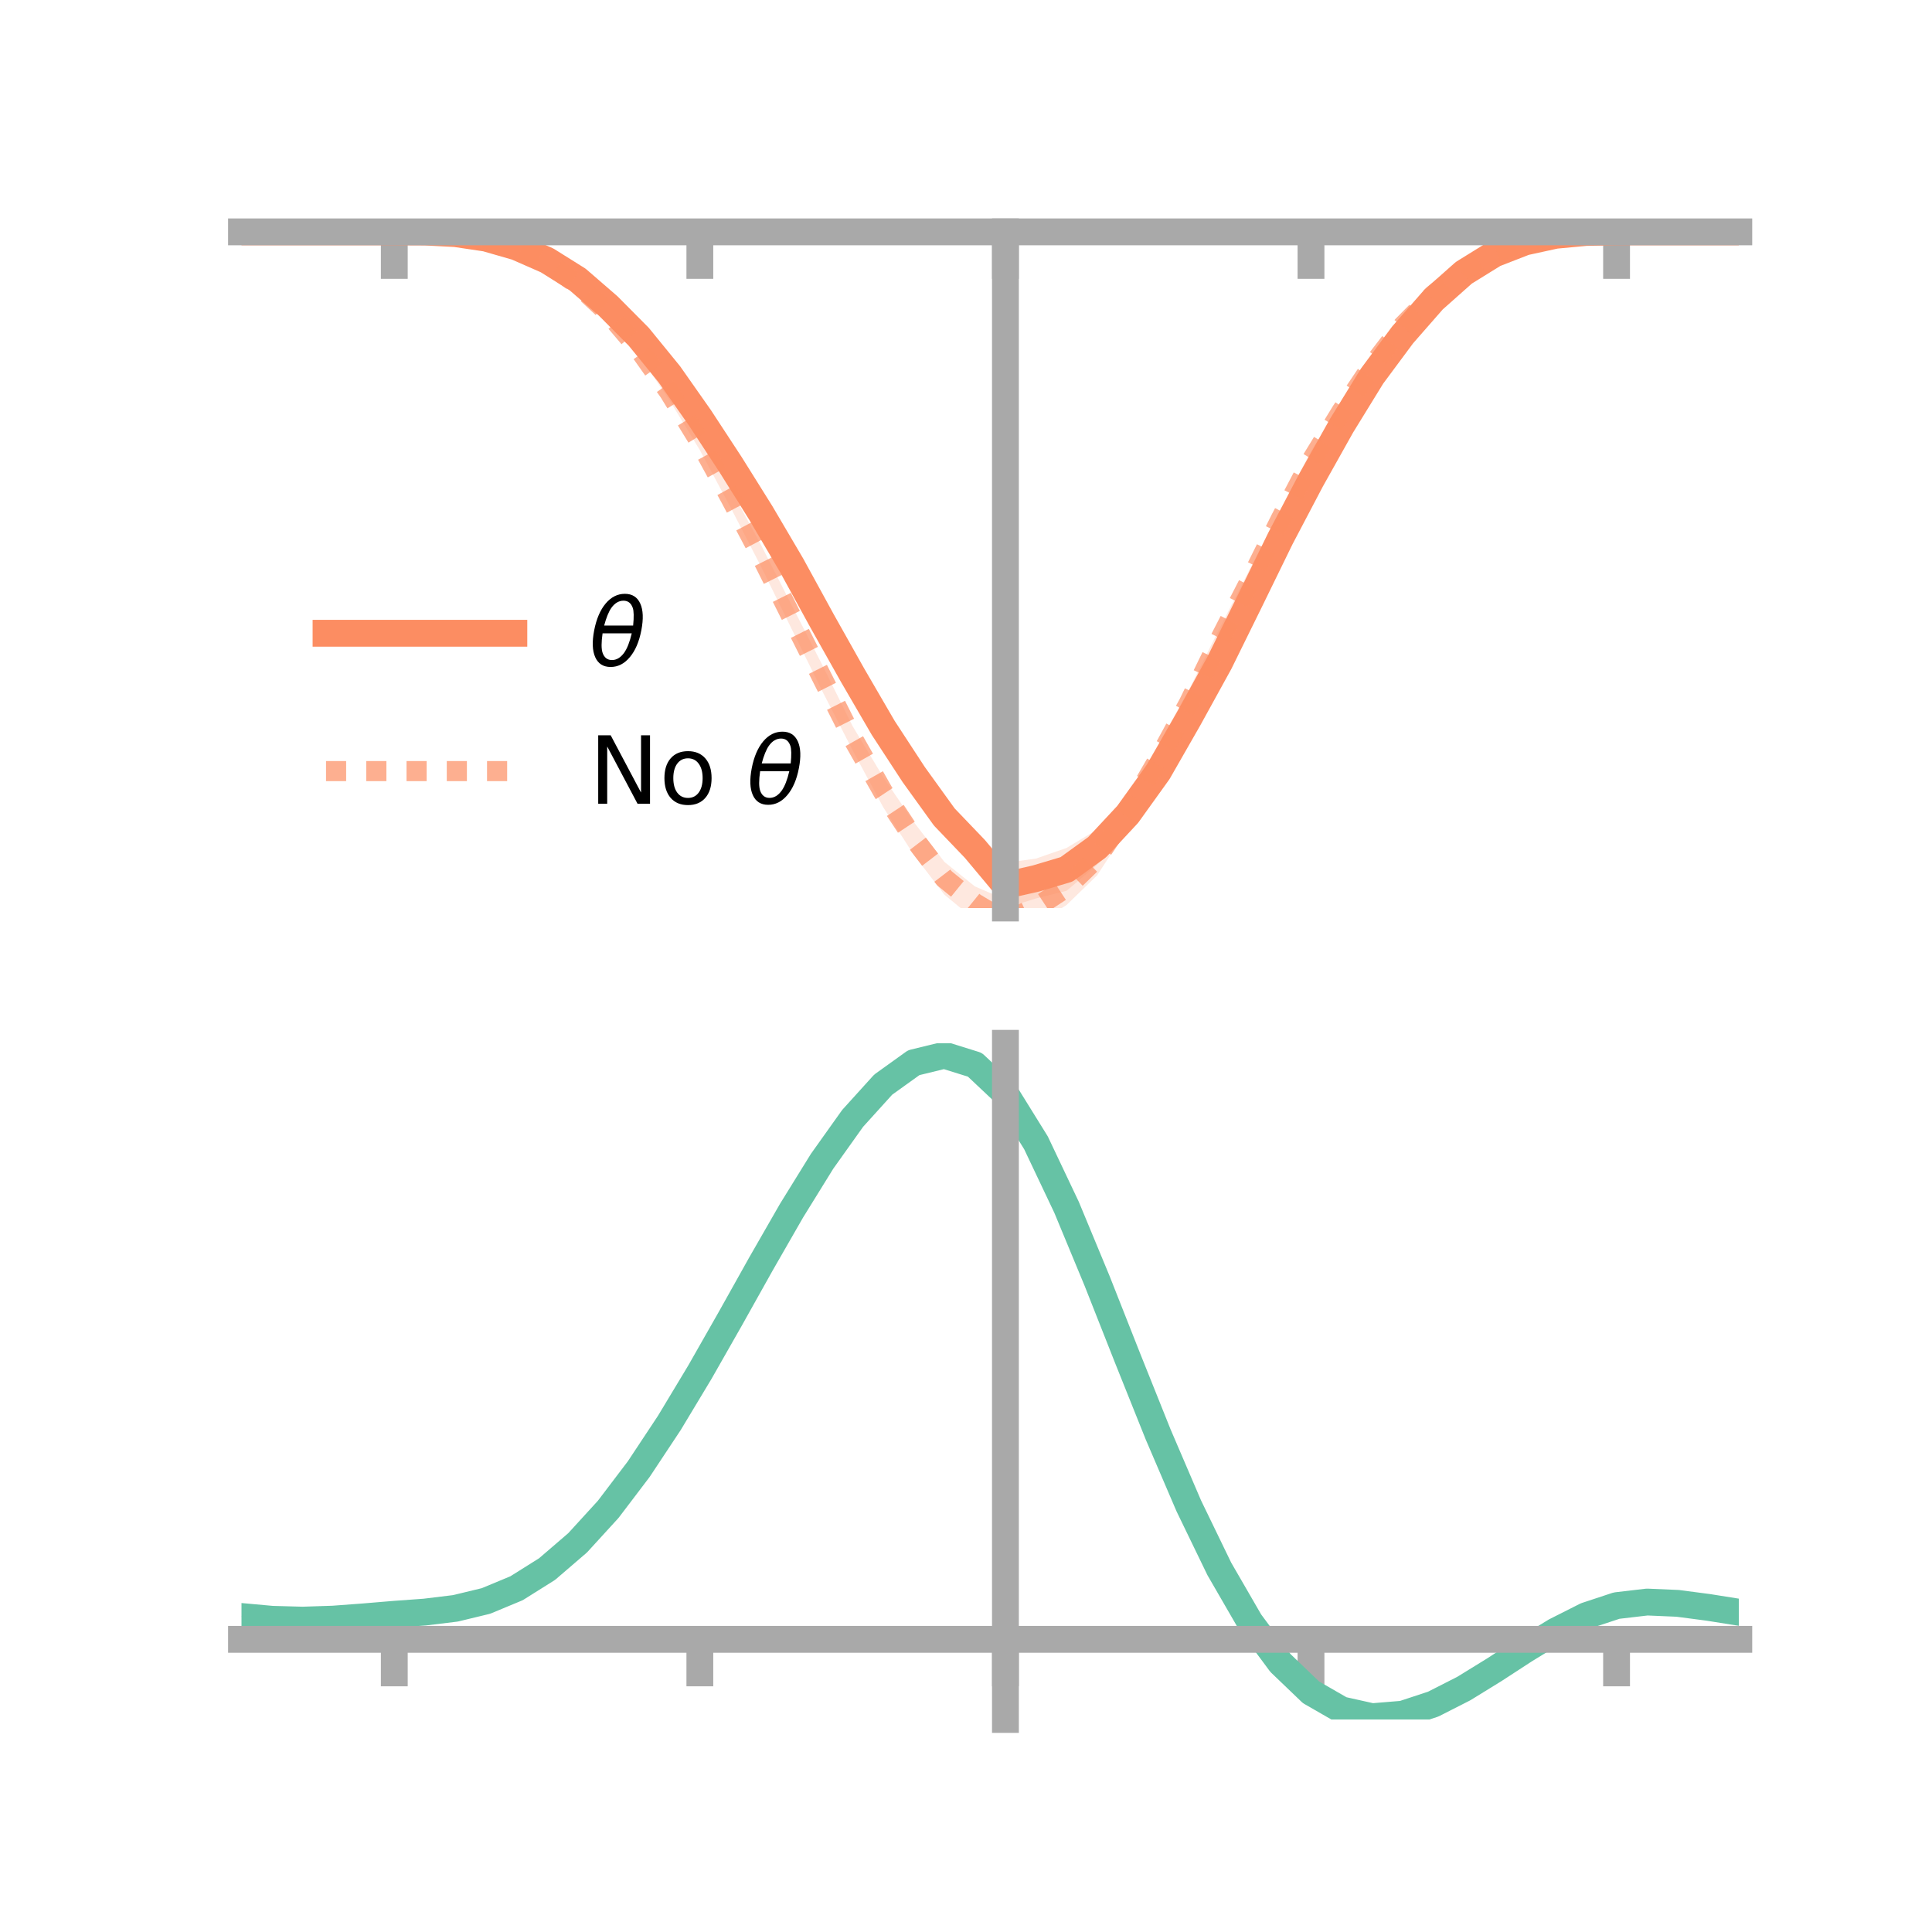 <?xml version="1.0" encoding="utf-8" standalone="no"?>
<!DOCTYPE svg PUBLIC "-//W3C//DTD SVG 1.1//EN"
  "http://www.w3.org/Graphics/SVG/1.1/DTD/svg11.dtd">
<!-- Created with matplotlib (https://matplotlib.org/) -->
<svg height="144pt" version="1.1" viewBox="0 0 144 144" width="144pt" xmlns="http://www.w3.org/2000/svg" xmlns:xlink="http://www.w3.org/1999/xlink">
 <defs>
  <style type="text/css">*{stroke-linecap:butt;stroke-linejoin:round;}</style>
 </defs>
 <g id="figure_1">
  <g id="patch_1">
   <path d="M 0 144 
L 144 144 
L 144 0 
L 0 0 
z
" style="fill:none;"/>
  </g>
  <g id="axes_1">
   <g id="patch_2">
    <path d="M 18 67.68 
L 129.6 67.68 
L 129.6 17.28 
L 18 17.28 
z
" style="fill:none;"/>
   </g>
   <g id="PolyCollection_1">
    <path clip-path="url(#p9c12c386a0)" d="M 18 17.283 
L 18 17.283 
L 20.278 17.283 
L 22.555 17.283 
L 24.833 17.283 
L 27.11 17.283 
L 29.388 17.283 
L 31.665 17.28 
L 33.943 17.355 
L 36.22 17.656 
L 38.498 18.272 
L 40.776 19.221 
L 43.053 20.529 
L 45.331 22.447 
L 47.608 24.683 
L 49.886 27.29 
L 52.163 30.463 
L 54.441 33.87 
L 56.718 37.444 
L 58.996 41.229 
L 61.273 45.323 
L 63.551 49.254 
L 65.829 53.004 
L 68.106 56.323 
L 70.384 59.575 
L 72.661 61.886 
L 74.939 64.313 
L 77.216 63.992 
L 79.494 63.201 
L 81.771 61.835 
L 84.049 59.287 
L 86.327 56.28 
L 88.604 52.458 
L 90.882 48.422 
L 93.159 43.816 
L 95.437 39.3 
L 97.714 35.097 
L 99.992 30.985 
L 102.269 27.453 
L 104.547 24.578 
L 106.824 22.045 
L 109.102 20.126 
L 111.38 18.75 
L 113.657 17.942 
L 115.935 17.468 
L 118.212 17.304 
L 120.49 17.283 
L 122.767 17.283 
L 125.045 17.283 
L 127.322 17.283 
L 129.6 17.283 
L 129.6 17.283 
L 129.6 17.283 
L 127.322 17.283 
L 125.045 17.283 
L 122.767 17.283 
L 120.49 17.285 
L 118.212 17.347 
L 115.935 17.61 
L 113.657 18.13 
L 111.38 19.093 
L 109.102 20.54 
L 106.824 22.668 
L 104.547 25.335 
L 102.269 28.598 
L 99.992 32.47 
L 97.714 36.488 
L 95.437 40.954 
L 93.159 45.767 
L 90.882 50.404 
L 88.604 54.644 
L 86.327 58.78 
L 84.049 62.116 
L 81.771 64.462 
L 79.494 66.395 
L 77.216 66.964 
L 74.939 67.68 
L 72.661 64.659 
L 70.384 62.215 
L 68.106 59.149 
L 65.829 55.497 
L 63.551 51.416 
L 61.273 47.242 
L 58.996 43.018 
L 56.718 39.058 
L 54.441 35.353 
L 52.163 31.804 
L 49.886 28.497 
L 47.608 25.513 
L 45.331 23.163 
L 43.053 21.136 
L 40.776 19.593 
L 38.498 18.541 
L 36.22 17.844 
L 33.943 17.468 
L 31.665 17.306 
L 29.388 17.283 
L 27.11 17.283 
L 24.833 17.283 
L 22.555 17.283 
L 20.278 17.283 
L 18 17.283 
z
" style="fill:#fc8d62;fill-opacity:0.2;"/>
   </g>
   <g id="PolyCollection_2">
    <path clip-path="url(#p9c12c386a0)" d="M 18 17.283 
L 18 17.283 
L 20.278 17.283 
L 22.555 17.283 
L 24.833 17.283 
L 27.11 17.283 
L 29.388 17.283 
L 31.665 17.28 
L 33.943 17.367 
L 36.22 17.678 
L 38.498 18.273 
L 40.776 19.307 
L 43.053 20.852 
L 45.331 22.918 
L 47.608 25.543 
L 49.886 28.654 
L 52.163 32.338 
L 54.441 36.414 
L 56.718 40.608 
L 58.996 45.081 
L 61.273 49.53 
L 63.551 54.128 
L 65.829 57.916 
L 68.106 61.264 
L 70.384 64.237 
L 72.661 66.068 
L 74.939 67.043 
L 77.216 66.369 
L 79.494 64.832 
L 81.771 62.614 
L 84.049 59.314 
L 86.327 55.52 
L 88.604 51.431 
L 90.882 46.867 
L 93.159 42.403 
L 95.437 38.004 
L 97.714 33.621 
L 99.992 30.067 
L 102.269 26.721 
L 104.547 23.858 
L 106.824 21.63 
L 109.102 19.925 
L 111.38 18.683 
L 113.657 17.884 
L 115.935 17.447 
L 118.212 17.305 
L 120.49 17.283 
L 122.767 17.283 
L 125.045 17.283 
L 127.322 17.283 
L 129.6 17.283 
L 129.6 17.283 
L 129.6 17.283 
L 127.322 17.283 
L 125.045 17.283 
L 122.767 17.283 
L 120.49 17.284 
L 118.212 17.336 
L 115.935 17.592 
L 113.657 18.123 
L 111.38 18.968 
L 109.102 20.391 
L 106.824 22.339 
L 104.547 24.725 
L 102.269 27.8 
L 99.992 31.232 
L 97.714 35.117 
L 95.437 39.444 
L 93.159 44.215 
L 90.882 48.615 
L 88.604 53.418 
L 86.327 57.7 
L 84.049 61.753 
L 81.771 65.245 
L 79.494 67.454 
L 77.216 68.903 
L 74.939 70.289 
L 72.661 68.556 
L 70.384 66.678 
L 68.106 63.706 
L 65.829 60.165 
L 63.551 55.924 
L 61.273 51.482 
L 58.996 46.862 
L 56.718 42.219 
L 54.441 37.8 
L 52.163 33.55 
L 49.886 29.802 
L 47.608 26.477 
L 45.331 23.732 
L 43.053 21.556 
L 40.776 19.805 
L 38.498 18.652 
L 36.22 17.847 
L 33.943 17.484 
L 31.665 17.31 
L 29.388 17.283 
L 27.11 17.283 
L 24.833 17.283 
L 22.555 17.283 
L 20.278 17.283 
L 18 17.283 
z
" style="fill:#fc8d62;fill-opacity:0.2;"/>
   </g>
   <g id="matplotlib.axis_1">
    <g id="xtick_1">
     <g id="line2d_1">
      <defs>
       <path d="M 0 0 
L 0 3.5 
" id="m1af3c1e466" style="stroke:#a9a9a9;stroke-width:2;"/>
      </defs>
      <g>
       <use style="fill:#a9a9a9;stroke:#a9a9a9;stroke-width:2;" x="29.388" xlink:href="#m1af3c1e466" y="17.283"/>
      </g>
     </g>
    </g>
    <g id="xtick_2">
     <g id="line2d_2">
      <g>
       <use style="fill:#a9a9a9;stroke:#a9a9a9;stroke-width:2;" x="52.163" xlink:href="#m1af3c1e466" y="17.283"/>
      </g>
     </g>
    </g>
    <g id="xtick_3">
     <g id="line2d_3">
      <g>
       <use style="fill:#a9a9a9;stroke:#a9a9a9;stroke-width:2;" x="74.939" xlink:href="#m1af3c1e466" y="17.283"/>
      </g>
     </g>
    </g>
    <g id="xtick_4">
     <g id="line2d_4">
      <g>
       <use style="fill:#a9a9a9;stroke:#a9a9a9;stroke-width:2;" x="97.714" xlink:href="#m1af3c1e466" y="17.283"/>
      </g>
     </g>
    </g>
    <g id="xtick_5">
     <g id="line2d_5">
      <g>
       <use style="fill:#a9a9a9;stroke:#a9a9a9;stroke-width:2;" x="120.49" xlink:href="#m1af3c1e466" y="17.283"/>
      </g>
     </g>
    </g>
   </g>
   <g id="matplotlib.axis_2"/>
   <g id="line2d_6">
    <path clip-path="url(#p9c12c386a0)" d="M 18 17.283 
L 20.278 17.283 
L 22.555 17.283 
L 24.833 17.283 
L 27.11 17.283 
L 29.388 17.283 
L 31.665 17.293 
L 33.943 17.411 
L 36.22 17.75 
L 38.498 18.406 
L 40.776 19.407 
L 43.053 20.833 
L 45.331 22.805 
L 47.608 25.098 
L 49.886 27.893 
L 52.163 31.134 
L 54.441 34.611 
L 56.718 38.251 
L 58.996 42.124 
L 61.273 46.282 
L 63.551 50.335 
L 65.829 54.251 
L 68.106 57.736 
L 70.384 60.895 
L 72.661 63.273 
L 74.939 65.996 
L 77.216 65.478 
L 79.494 64.798 
L 81.771 63.148 
L 84.049 60.702 
L 86.327 57.53 
L 88.604 53.551 
L 90.882 49.413 
L 93.159 44.792 
L 95.437 40.127 
L 97.714 35.793 
L 99.992 31.727 
L 102.269 28.026 
L 104.547 24.957 
L 106.824 22.356 
L 109.102 20.333 
L 111.38 18.922 
L 113.657 18.036 
L 115.935 17.539 
L 118.212 17.326 
L 120.49 17.284 
L 122.767 17.283 
L 125.045 17.283 
L 127.322 17.283 
L 129.6 17.283 
" style="fill:none;stroke:#fc8d62;stroke-linecap:square;stroke-width:2;"/>
   </g>
   <g id="line2d_7">
    <path clip-path="url(#p9c12c386a0)" d="M 18 17.283 
L 20.278 17.283 
L 22.555 17.283 
L 24.833 17.283 
L 27.11 17.283 
L 29.388 17.283 
L 31.665 17.295 
L 33.943 17.425 
L 36.22 17.763 
L 38.498 18.463 
L 40.776 19.556 
L 43.053 21.204 
L 45.331 23.325 
L 47.608 26.01 
L 49.886 29.228 
L 52.163 32.944 
L 54.441 37.107 
L 56.718 41.414 
L 58.996 45.971 
L 61.273 50.506 
L 63.551 55.026 
L 65.829 59.041 
L 68.106 62.485 
L 70.384 65.458 
L 72.661 67.312 
L 74.939 68.666 
L 77.216 67.636 
L 79.494 66.143 
L 81.771 63.93 
L 84.049 60.534 
L 86.327 56.61 
L 88.604 52.424 
L 90.882 47.741 
L 93.159 43.309 
L 95.437 38.724 
L 97.714 34.369 
L 99.992 30.65 
L 102.269 27.261 
L 104.547 24.292 
L 106.824 21.984 
L 109.102 20.158 
L 111.38 18.825 
L 113.657 18.003 
L 115.935 17.52 
L 118.212 17.32 
L 120.49 17.284 
L 122.767 17.283 
L 125.045 17.283 
L 127.322 17.283 
L 129.6 17.283 
" style="fill:none;stroke:#fc8d62;stroke-dasharray:1.5,1.5;stroke-dashoffset:0;stroke-opacity:0.7;stroke-width:1.5;"/>
   </g>
   <g id="patch_3">
    <path d="M 74.939 67.68 
L 74.939 17.28 
" style="fill:none;stroke:#a9a9a9;stroke-linecap:square;stroke-linejoin:miter;stroke-width:2;"/>
   </g>
   <g id="patch_4">
    <path d="M 129.6 67.68 
L 129.6 17.28 
" style="fill:none;"/>
   </g>
   <g id="patch_5">
    <path d="M 18 17.283 
L 129.6 17.283 
" style="fill:none;stroke:#a9a9a9;stroke-linecap:square;stroke-linejoin:miter;stroke-width:2;"/>
   </g>
   <g id="patch_6">
    <path d="M 18 17.28 
L 129.6 17.28 
" style="fill:none;"/>
   </g>
   <g id="legend_1">
    <g id="line2d_8">
     <path d="M 24.3 47.2 
L 38.3 47.2 
" style="fill:none;stroke:#fc8d62;stroke-linecap:square;stroke-width:2;"/>
    </g>
    <g id="line2d_9"/>
    <g id="text_1">
     <!-- $\theta$ -->
     <g transform="translate(43.9 49.65)scale(0.07 -0.07)">
      <defs>
       <path d="M 45.516 34.672 
L 14.453 34.672 
Q 12.359 20.062 14.5 13.875 
Q 17.188 6.25 24.469 6.25 
Q 31.781 6.25 37.359 13.922 
Q 42.234 20.656 45.516 34.672 
z
M 47.016 42.969 
Q 48.344 56.844 46.625 61.719 
Q 43.953 69.438 36.766 69.438 
Q 29.297 69.438 23.828 61.812 
Q 19.531 55.672 16.156 42.969 
z
M 38.188 76.766 
Q 49.906 76.766 54.594 66.406 
Q 59.281 56.109 55.719 37.844 
Q 52.203 19.625 43.453 9.281 
Q 34.766 -1.125 23.047 -1.125 
Q 11.281 -1.125 6.641 9.281 
Q 2 19.625 5.516 37.844 
Q 9.078 56.109 17.719 66.406 
Q 26.422 76.766 38.188 76.766 
z
" id="DejaVuSans-Oblique-952"/>
      </defs>
      <use transform="translate(0 0.234)" xlink:href="#DejaVuSans-Oblique-952"/>
     </g>
    </g>
    <g id="line2d_10">
     <path d="M 24.3 57.474 
L 38.3 57.474 
" style="fill:none;stroke:#fc8d62;stroke-dasharray:1.5,1.5;stroke-dashoffset:0;stroke-opacity:0.7;stroke-width:1.5;"/>
    </g>
    <g id="line2d_11"/>
    <g id="text_2">
     <!-- No $\theta$ -->
     <g transform="translate(43.9 59.924)scale(0.07 -0.07)">
      <defs>
       <path d="M 9.812 72.906 
L 23.094 72.906 
L 55.422 11.922 
L 55.422 72.906 
L 64.984 72.906 
L 64.984 0 
L 51.703 0 
L 19.391 60.984 
L 19.391 0 
L 9.812 0 
z
" id="DejaVuSans-78"/>
       <path d="M 30.609 48.391 
Q 23.391 48.391 19.188 42.75 
Q 14.984 37.109 14.984 27.297 
Q 14.984 17.484 19.156 11.844 
Q 23.344 6.203 30.609 6.203 
Q 37.797 6.203 41.984 11.859 
Q 46.188 17.531 46.188 27.297 
Q 46.188 37.016 41.984 42.703 
Q 37.797 48.391 30.609 48.391 
z
M 30.609 56 
Q 42.328 56 49.016 48.375 
Q 55.719 40.766 55.719 27.297 
Q 55.719 13.875 49.016 6.219 
Q 42.328 -1.422 30.609 -1.422 
Q 18.844 -1.422 12.172 6.219 
Q 5.516 13.875 5.516 27.297 
Q 5.516 40.766 12.172 48.375 
Q 18.844 56 30.609 56 
z
" id="DejaVuSans-111"/>
       <path id="DejaVuSans-32"/>
      </defs>
      <use transform="translate(0 0.234)" xlink:href="#DejaVuSans-78"/>
      <use transform="translate(74.805 0.234)" xlink:href="#DejaVuSans-111"/>
      <use transform="translate(135.986 0.234)" xlink:href="#DejaVuSans-32"/>
      <use transform="translate(167.773 0.234)" xlink:href="#DejaVuSans-Oblique-952"/>
     </g>
    </g>
   </g>
  </g>
  <g id="axes_2">
   <g id="patch_7">
    <path d="M 18 128.16 
L 129.6 128.16 
L 129.6 77.76 
L 18 77.76 
z
" style="fill:none;"/>
   </g>
   <g id="PolyCollection_3">
    <path clip-path="url(#pb831a64960)" d="M 18 120.526 
L 18 120.445 
L 20.278 120.66 
L 22.555 120.723 
L 24.833 120.642 
L 27.11 120.464 
L 29.388 120.265 
L 31.665 120.095 
L 33.943 119.813 
L 36.22 119.257 
L 38.498 118.3 
L 40.776 116.85 
L 43.053 114.858 
L 45.331 112.314 
L 47.608 109.249 
L 49.886 105.731 
L 52.163 101.862 
L 54.441 97.771 
L 56.718 93.613 
L 58.996 89.561 
L 61.273 85.806 
L 63.551 82.546 
L 65.829 79.985 
L 68.106 78.323 
L 70.384 77.76 
L 72.661 78.483 
L 74.939 80.661 
L 77.216 84.383 
L 79.494 89.25 
L 81.771 94.817 
L 84.049 100.667 
L 86.327 106.436 
L 88.604 111.824 
L 90.882 116.597 
L 93.159 120.591 
L 95.437 123.706 
L 97.714 125.911 
L 99.992 127.232 
L 102.269 127.746 
L 104.547 127.565 
L 106.824 126.828 
L 109.102 125.687 
L 111.38 124.307 
L 113.657 122.85 
L 115.935 121.477 
L 118.212 120.341 
L 120.49 119.592 
L 122.767 119.328 
L 125.045 119.431 
L 127.322 119.739 
L 129.6 120.113 
L 129.6 120.219 
L 129.6 120.219 
L 127.322 119.868 
L 125.045 119.579 
L 122.767 119.487 
L 120.49 119.756 
L 118.212 120.514 
L 115.935 121.677 
L 113.657 123.092 
L 111.38 124.598 
L 109.102 126.025 
L 106.824 127.202 
L 104.547 127.965 
L 102.269 128.16 
L 99.992 127.657 
L 97.714 126.357 
L 95.437 124.197 
L 93.159 121.161 
L 90.882 117.281 
L 88.604 112.649 
L 86.327 107.419 
L 84.049 101.814 
L 81.771 96.127 
L 79.494 90.711 
L 77.216 85.974 
L 74.939 82.353 
L 72.661 80.24 
L 70.384 79.542 
L 68.106 80.091 
L 65.829 81.698 
L 63.551 84.168 
L 61.273 87.306 
L 58.996 90.912 
L 56.718 94.797 
L 54.441 98.779 
L 52.163 102.691 
L 49.886 106.389 
L 47.608 109.751 
L 45.331 112.684 
L 43.053 115.127 
L 40.776 117.05 
L 38.498 118.46 
L 36.22 119.397 
L 33.943 119.942 
L 31.665 120.215 
L 29.388 120.374 
L 27.11 120.558 
L 24.833 120.719 
L 22.555 120.786 
L 20.278 120.724 
L 18 120.526 
z
" style="fill:#66c2a5;fill-opacity:0.2;"/>
   </g>
   <g id="matplotlib.axis_3">
    <g id="xtick_6">
     <g id="line2d_12">
      <g>
       <use style="fill:#a9a9a9;stroke:#a9a9a9;stroke-width:2;" x="29.388" xlink:href="#m1af3c1e466" y="122.187"/>
      </g>
     </g>
    </g>
    <g id="xtick_7">
     <g id="line2d_13">
      <g>
       <use style="fill:#a9a9a9;stroke:#a9a9a9;stroke-width:2;" x="52.163" xlink:href="#m1af3c1e466" y="122.187"/>
      </g>
     </g>
    </g>
    <g id="xtick_8">
     <g id="line2d_14">
      <g>
       <use style="fill:#a9a9a9;stroke:#a9a9a9;stroke-width:2;" x="74.939" xlink:href="#m1af3c1e466" y="122.187"/>
      </g>
     </g>
    </g>
    <g id="xtick_9">
     <g id="line2d_15">
      <g>
       <use style="fill:#a9a9a9;stroke:#a9a9a9;stroke-width:2;" x="97.714" xlink:href="#m1af3c1e466" y="122.187"/>
      </g>
     </g>
    </g>
    <g id="xtick_10">
     <g id="line2d_16">
      <g>
       <use style="fill:#a9a9a9;stroke:#a9a9a9;stroke-width:2;" x="120.49" xlink:href="#m1af3c1e466" y="122.187"/>
      </g>
     </g>
    </g>
   </g>
   <g id="matplotlib.axis_4"/>
   <g id="line2d_17">
    <path clip-path="url(#pb831a64960)" d="M 18 120.485 
L 20.278 120.692 
L 22.555 120.755 
L 24.833 120.68 
L 27.11 120.511 
L 29.388 120.32 
L 31.665 120.155 
L 33.943 119.877 
L 36.22 119.327 
L 38.498 118.38 
L 40.776 116.95 
L 43.053 114.992 
L 45.331 112.499 
L 47.608 109.5 
L 49.886 106.06 
L 52.163 102.277 
L 54.441 98.275 
L 56.718 94.205 
L 58.996 90.237 
L 61.273 86.556 
L 63.551 83.357 
L 65.829 80.841 
L 68.106 79.207 
L 70.384 78.651 
L 72.661 79.361 
L 74.939 81.507 
L 77.216 85.178 
L 79.494 89.981 
L 81.771 95.472 
L 84.049 101.241 
L 86.327 106.927 
L 88.604 112.237 
L 90.882 116.939 
L 93.159 120.876 
L 95.437 123.951 
L 97.714 126.134 
L 99.992 127.445 
L 102.269 127.953 
L 104.547 127.765 
L 106.824 127.015 
L 109.102 125.856 
L 111.38 124.453 
L 113.657 122.971 
L 115.935 121.577 
L 118.212 120.427 
L 120.49 119.674 
L 122.767 119.407 
L 125.045 119.505 
L 127.322 119.804 
L 129.6 120.166 
" style="fill:none;stroke:#66c2a5;stroke-linecap:square;stroke-width:2;"/>
   </g>
   <g id="patch_8">
    <path d="M 74.939 128.16 
L 74.939 77.76 
" style="fill:none;stroke:#a9a9a9;stroke-linecap:square;stroke-linejoin:miter;stroke-width:2;"/>
   </g>
   <g id="patch_9">
    <path d="M 129.6 128.16 
L 129.6 77.76 
" style="fill:none;"/>
   </g>
   <g id="patch_10">
    <path d="M 18 122.187 
L 129.6 122.187 
" style="fill:none;stroke:#a9a9a9;stroke-linecap:square;stroke-linejoin:miter;stroke-width:2;"/>
   </g>
   <g id="patch_11">
    <path d="M 18 77.76 
L 129.6 77.76 
" style="fill:none;"/>
   </g>
  </g>
 </g>
 <defs>
  <clipPath id="p9c12c386a0">
   <rect height="50.4" width="111.6" x="18" y="17.28"/>
  </clipPath>
  <clipPath id="pb831a64960">
   <rect height="50.4" width="111.6" x="18" y="77.76"/>
  </clipPath>
 </defs>
</svg>
